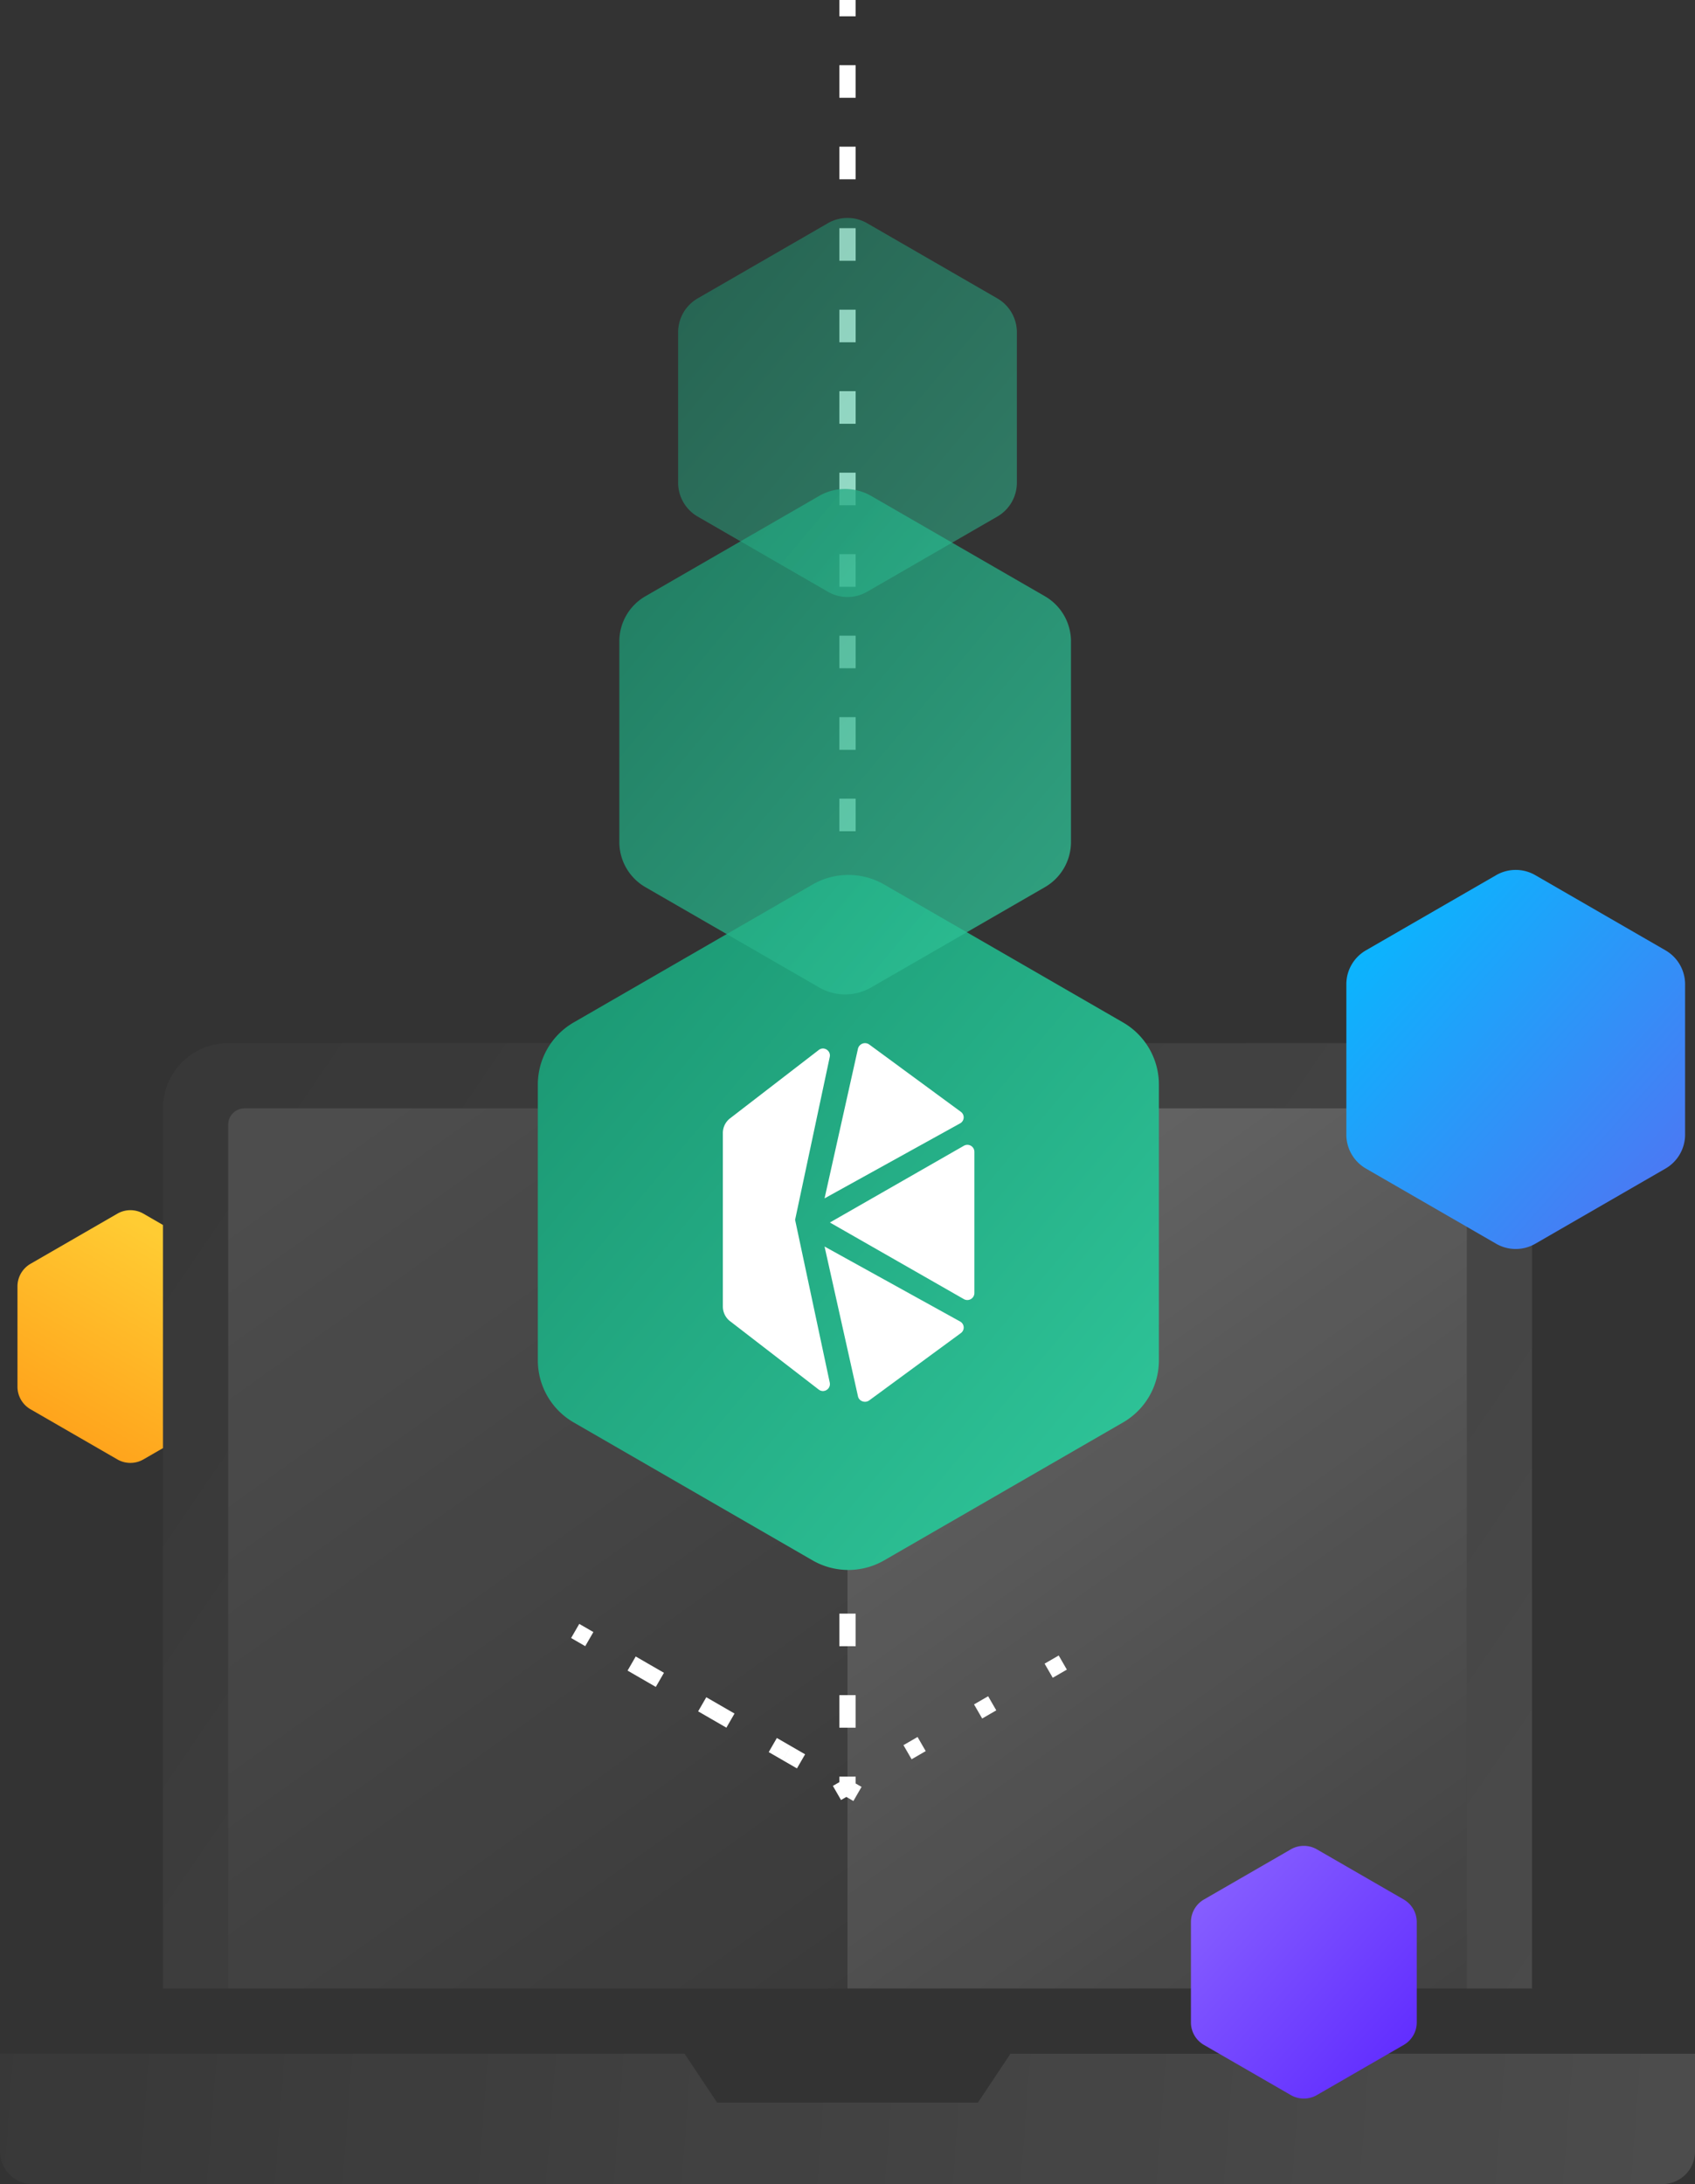 <svg width="104" height="134" fill="none" xmlns="http://www.w3.org/2000/svg"><rect width="100%" height="100%" fill="#333333" stroke="none"/><path opacity=".25" d="M90 64a4 4 0 014 4v54h-4V69a1 1 0 00-1-1H15a1 1 0 00-1 1v53h-4V68a4 4 0 014-4h76z" fill="url(#paint0_linear_1_36)"/><path opacity=".25" d="M44 129h16l2-3h42v6a2 2 0 01-2 2H2a2 2 0 01-2-2v-6h42l2 3z" fill="url(#paint1_linear_1_36)"/><path opacity=".25" d="M52 68v53.999L14 122V69a1 1 0 011-1h37z" fill="url(#paint2_linear_1_36)"/><path opacity=".5" d="M89 68a1 1 0 011 1v53l-38-.001v-54L89 68z" fill="url(#paint3_linear_1_36)"/><path d="M94.2 53.693l7.992 4.614a2.403 2.403 0 011.2 2.079v9.228a2.407 2.407 0 01-1.2 2.079L94.2 76.307a2.4 2.4 0 01-2.4 0l-7.992-4.614a2.4 2.4 0 01-1.2-2.079v-9.228a2.4 2.4 0 011.2-2.079l7.992-4.614a2.4 2.4 0 012.4 0z" fill="url(#paint4_linear_1_36)"/><path d="M8.8 74.462l1.2.693v13.69l-1.2.693a1.6 1.6 0 01-1.6 0l-5.328-3.076a1.6 1.6 0 01-.8-1.386v-6.152c0-.572.305-1.1.8-1.386L7.2 74.462a1.6 1.6 0 011.6 0z" fill="url(#paint5_linear_1_36)"/><path d="M80.8 113.462l5.328 3.076c.495.286.8.814.8 1.386v6.152a1.597 1.597 0 01-.8 1.386l-5.328 3.076a1.604 1.604 0 01-1.6 0l-5.328-3.076a1.597 1.597 0 01-.8-1.386v-6.152c0-.572.305-1.1.8-1.386l5.328-3.076a1.604 1.604 0 011.6 0z" fill="url(#paint6_linear_1_36)"/><path d="M51.353 110.002l17.32-10M52 110V0v110zm.612.063l-17.32-10 17.32 10z" stroke="#fff" stroke-dasharray="1 4"/><path fill-rule="evenodd" clip-rule="evenodd" d="M54.253 54.27l14.653 8.459a4.4 4.4 0 012.2 3.81V83.46a4.4 4.4 0 01-2.2 3.811l-14.653 8.46a4.4 4.4 0 01-4.4 0L35.2 87.27a4.4 4.4 0 01-2.2-3.81V66.54a4.4 4.4 0 012.2-3.811l14.653-8.46a4.4 4.4 0 014.4 0z" fill="url(#paint7_linear_1_36)"/><path d="M50.92 75.004l8.22 4.7a.433.433 0 00.646-.372V70.67a.431.431 0 00-.647-.374l-8.22 4.708zm8.037-6.79l-5.615-4.125a.446.446 0 00-.7.25l-2.05 9.184 8.313-4.6a.419.419 0 00.052-.709zm-5.62 17.701l5.619-4.127a.42.42 0 00-.047-.71l-8.317-4.6 2.05 9.185c.06.306.44.44.694.252" fill="#fff"/><path d="M48.785 74.839l2.125-9.989c.084-.391-.36-.675-.674-.431l-5.441 4.193a1.138 1.138 0 00-.443.904v10.64c0 .352.163.69.443.903l5.44 4.195c.315.243.759-.04.675-.433l-2.125-9.982z" fill="#fff"/><path opacity=".75" d="M53.456 30.429l10.656 6.152a3.2 3.2 0 011.6 2.772v12.304a3.2 3.2 0 01-1.6 2.772L53.456 60.58a3.2 3.2 0 01-3.2 0L39.6 54.429a3.2 3.2 0 01-1.6-2.772V39.353a3.201 3.201 0 011.6-2.772l10.656-6.152a3.2 3.2 0 013.2 0z" fill="url(#paint8_linear_1_36)"/><path opacity=".5" d="M53.2 13.693l7.992 4.614a2.4 2.4 0 011.2 2.079v9.228a2.4 2.4 0 01-1.2 2.079L53.2 36.307a2.4 2.4 0 01-2.4 0l-7.992-4.614a2.4 2.4 0 01-1.2-2.079v-9.228a2.4 2.4 0 011.2-2.079l7.992-4.614a2.4 2.4 0 012.4 0z" fill="url(#paint9_linear_1_36)"/><defs><linearGradient id="paint0_linear_1_36" x1="10" y1="79.174" x2="97.824" y2="139.045" gradientUnits="userSpaceOnUse"><stop stop-color="#fff" stop-opacity=".1"/><stop offset="1" stop-color="#fff" stop-opacity=".5"/></linearGradient><linearGradient id="paint1_linear_1_36" x1="0" y1="129.976" x2="105.471" y2="138.015" gradientUnits="userSpaceOnUse"><stop stop-color="#fff" stop-opacity=".1"/><stop offset="1" stop-color="#fff" stop-opacity=".5"/></linearGradient><linearGradient id="paint2_linear_1_36" x1="23.591" y1="68" x2="63.129" y2="123.472" gradientUnits="userSpaceOnUse"><stop stop-color="#fff" stop-opacity=".5"/><stop offset="1" stop-color="#fff" stop-opacity=".1"/></linearGradient><linearGradient id="paint3_linear_1_36" x1="61.592" y1="67.999" x2="101.129" y2="123.472" gradientUnits="userSpaceOnUse"><stop stop-color="#fff" stop-opacity=".5"/><stop offset="1" stop-color="#fff" stop-opacity=".1"/></linearGradient><linearGradient id="paint4_linear_1_36" x1="103.392" y1="76.629" x2="80.281" y2="55.975" gradientUnits="userSpaceOnUse"><stop stop-color="#556FF2"/><stop offset="1" stop-color="#00BFFF"/></linearGradient><linearGradient id="paint5_linear_1_36" x1="4.056" y1="89.752" x2="11.498" y2="76.828" gradientUnits="userSpaceOnUse"><stop stop-color="#FF9F19"/><stop offset="1" stop-color="#FC3"/></linearGradient><linearGradient id="paint6_linear_1_36" x1="86.928" y1="128.752" x2="71.521" y2="114.983" gradientUnits="userSpaceOnUse"><stop stop-color="#5C26FF"/><stop offset="1" stop-color="#8C66FF"/></linearGradient><linearGradient id="paint7_linear_1_36" x1="74.381" y1="96.32" x2="20.33" y2="51.049" gradientUnits="userSpaceOnUse"><stop stop-color="#31CB9E"/><stop offset="1" stop-color="#158866"/></linearGradient><linearGradient id="paint8_linear_1_36" x1="68.094" y1="61.009" x2="28.786" y2="28.087" gradientUnits="userSpaceOnUse"><stop stop-color="#31CB9E"/><stop offset="1" stop-color="#158866"/></linearGradient><linearGradient id="paint9_linear_1_36" x1="64.178" y1="36.629" x2="34.698" y2="11.937" gradientUnits="userSpaceOnUse"><stop stop-color="#31CB9E"/><stop offset="1" stop-color="#158866"/></linearGradient></defs></svg>